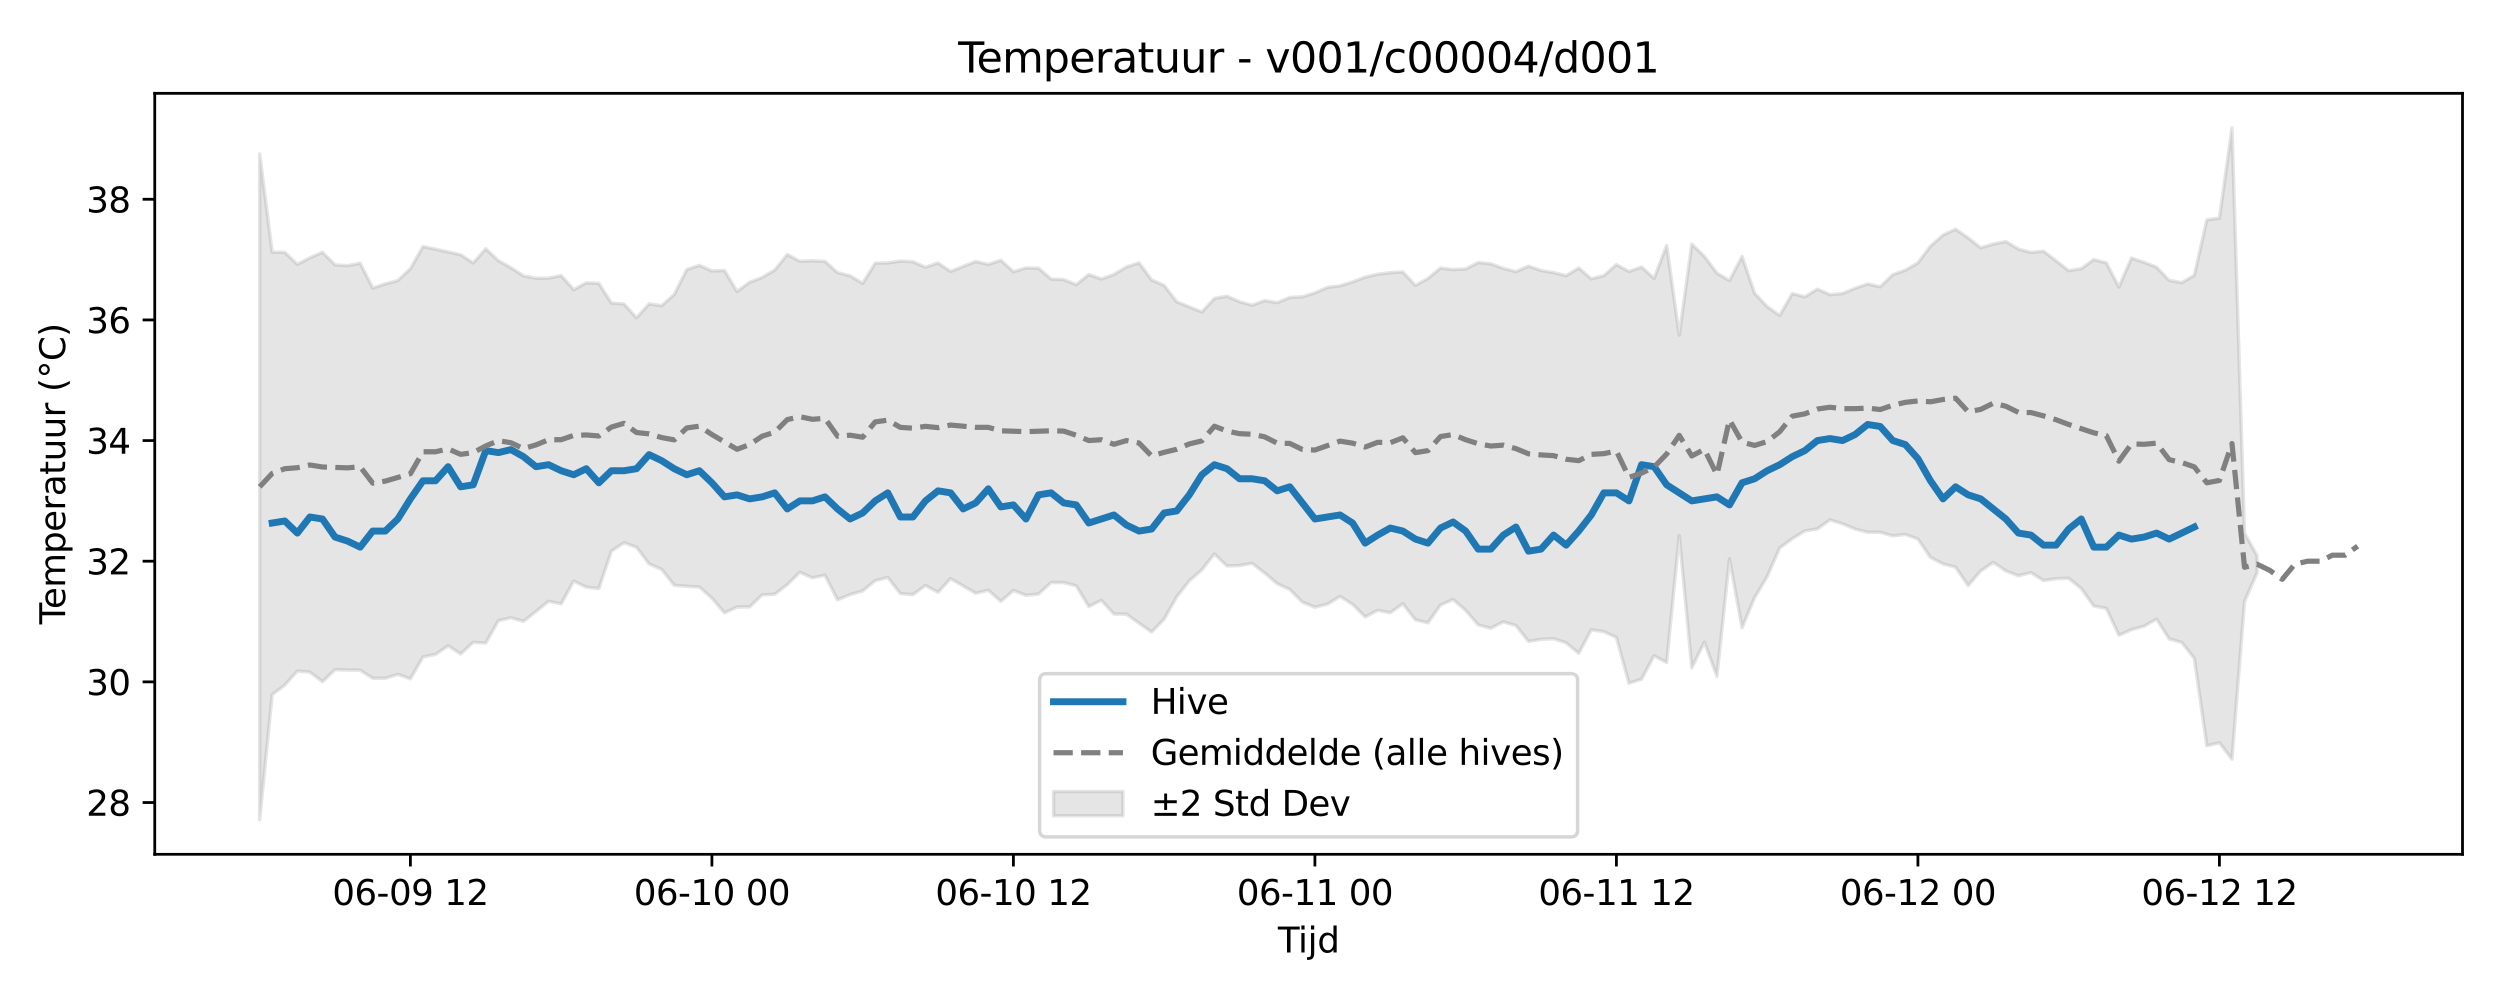 <?xml version="1.0" encoding="utf-8" standalone="no"?>
<!DOCTYPE svg PUBLIC "-//W3C//DTD SVG 1.1//EN"
  "http://www.w3.org/Graphics/SVG/1.1/DTD/svg11.dtd">
<svg xmlns:xlink="http://www.w3.org/1999/xlink" width="720pt" height="288pt" viewBox="0 0 720 288" xmlns="http://www.w3.org/2000/svg" version="1.1">
 <defs>
  <style type="text/css">*{stroke-linejoin: round; stroke-linecap: butt}</style>
 </defs>
 <g id="figure_1">
  <g id="patch_1">
   <path d="M 0 288 
L 720 288 
L 720 0 
L 0 0 
z
" style="fill: #ffffff"/>
  </g>
  <g id="axes_1">
   <g id="patch_2">
    <path d="M 44.57 246.04 
L 709.2 246.04 
L 709.2 26.88 
L 44.57 26.88 
z
" style="fill: #ffffff"/>
   </g>
   <g id="FillBetweenPolyCollection_1">
    <defs>
     <path id="m865e651f48" d="M 74.78 -243.674 
L 74.78 -51.922 
L 78.398 -87.95 
L 82.016 -90.69 
L 85.635 -94.726 
L 89.253 -94.433 
L 92.871 -91.664 
L 96.489 -95.131 
L 100.107 -95.015 
L 103.725 -94.982 
L 107.343 -92.662 
L 110.961 -92.647 
L 114.579 -93.793 
L 118.197 -92.495 
L 121.815 -98.787 
L 125.433 -99.541 
L 129.051 -102.002 
L 132.669 -99.655 
L 136.287 -103.013 
L 139.905 -102.785 
L 143.523 -109.23 
L 147.141 -110.096 
L 150.759 -109.046 
L 154.377 -111.881 
L 157.995 -114.825 
L 161.613 -114.081 
L 165.231 -120.659 
L 168.849 -118.901 
L 172.467 -118.49 
L 176.085 -129.283 
L 179.703 -131.691 
L 183.321 -130.388 
L 186.939 -125.605 
L 190.557 -124.002 
L 194.175 -119.43 
L 197.793 -119.149 
L 201.411 -118.932 
L 205.029 -115.726 
L 208.647 -111.488 
L 212.265 -113.151 
L 215.883 -113.214 
L 219.501 -116.658 
L 223.119 -116.841 
L 226.737 -119.627 
L 230.355 -123.193 
L 233.973 -121.586 
L 237.591 -122.335 
L 241.209 -115.253 
L 244.827 -116.759 
L 248.445 -117.786 
L 252.063 -120.779 
L 255.681 -121.694 
L 259.299 -117.033 
L 262.917 -116.73 
L 266.535 -119.377 
L 270.153 -117.414 
L 273.771 -121.35 
L 277.389 -119.232 
L 281.008 -117.145 
L 284.626 -118.009 
L 288.244 -114.806 
L 291.862 -117.951 
L 295.48 -116.535 
L 299.098 -116.915 
L 302.716 -120.226 
L 306.334 -120.208 
L 309.952 -119.281 
L 313.57 -113.3 
L 317.188 -115.099 
L 320.806 -111.142 
L 324.424 -111.111 
L 328.042 -108.515 
L 331.66 -105.97 
L 335.278 -109.684 
L 338.896 -116.123 
L 342.514 -120.706 
L 346.132 -123.889 
L 349.75 -128.454 
L 353.368 -124.995 
L 356.986 -125.111 
L 360.604 -125.769 
L 364.222 -122.958 
L 367.84 -119.908 
L 371.458 -118.247 
L 375.076 -114.576 
L 378.694 -113.128 
L 382.312 -114.019 
L 385.93 -116.22 
L 389.548 -113.943 
L 393.166 -110.337 
L 396.784 -112.212 
L 400.402 -111.53 
L 404.02 -114.112 
L 407.638 -109.484 
L 411.256 -108.631 
L 414.874 -113.753 
L 418.492 -115.337 
L 422.11 -112.194 
L 425.728 -108.027 
L 429.346 -107.062 
L 432.964 -108.907 
L 436.582 -107.838 
L 440.2 -103.271 
L 443.818 -103.867 
L 447.436 -104.057 
L 451.054 -102.879 
L 454.672 -99.822 
L 458.29 -106.609 
L 461.908 -106.09 
L 465.526 -104.378 
L 469.144 -91.24 
L 472.762 -92.374 
L 476.381 -99.144 
L 479.999 -97.199 
L 483.617 -133.73 
L 487.235 -95.649 
L 490.853 -103.038 
L 494.471 -93.204 
L 498.089 -127.021 
L 501.707 -107.197 
L 505.325 -115.89 
L 508.943 -121.938 
L 512.561 -130.213 
L 516.179 -132.843 
L 519.797 -135.11 
L 523.415 -135.665 
L 527.033 -138.285 
L 530.651 -137.137 
L 534.269 -135.628 
L 537.887 -134.714 
L 541.505 -134.7 
L 545.123 -133.68 
L 548.741 -134.069 
L 552.359 -132.766 
L 555.977 -127.469 
L 559.595 -125.588 
L 563.213 -124.646 
L 566.831 -119.35 
L 570.449 -123.562 
L 574.067 -126.038 
L 577.685 -123.565 
L 581.303 -122.176 
L 584.921 -123.074 
L 588.539 -120.802 
L 592.157 -121.336 
L 595.775 -121.449 
L 599.393 -118.496 
L 603.011 -113.46 
L 606.629 -112.769 
L 610.247 -105.044 
L 613.865 -106.648 
L 617.483 -107.645 
L 621.101 -109.689 
L 624.719 -103.99 
L 628.337 -102.997 
L 631.955 -98.38 
L 635.573 -73.226 
L 639.191 -74.065 
L 642.809 -69.339 
L 646.427 -114.805 
L 650.045 -123.044 
L 650.045 -127.958 
L 650.045 -127.958 
L 646.427 -134.461 
L 642.809 -251.158 
L 639.191 -225.198 
L 635.573 -224.686 
L 631.955 -208.701 
L 628.337 -206.594 
L 624.719 -207.242 
L 621.101 -211.057 
L 617.483 -212.439 
L 613.865 -213.684 
L 610.247 -205.319 
L 606.629 -212.278 
L 603.011 -213.243 
L 599.393 -210.605 
L 595.775 -210.052 
L 592.157 -212.895 
L 588.539 -215.663 
L 584.921 -215.294 
L 581.303 -216.275 
L 577.685 -218.443 
L 574.067 -217.707 
L 570.449 -216.626 
L 566.831 -219.487 
L 563.213 -221.995 
L 559.595 -220.308 
L 555.977 -217.104 
L 552.359 -212.303 
L 548.741 -210.173 
L 545.123 -208.907 
L 541.505 -205.405 
L 537.887 -206.218 
L 534.269 -204.974 
L 530.651 -203.464 
L 527.033 -203.144 
L 523.415 -204.73 
L 519.797 -202.513 
L 516.179 -203.457 
L 512.561 -197.137 
L 508.943 -199.718 
L 505.325 -203.546 
L 501.707 -214.128 
L 498.089 -207.182 
L 494.471 -209.341 
L 490.853 -214.178 
L 487.235 -217.706 
L 483.617 -191.517 
L 479.999 -217.314 
L 476.381 -207.841 
L 472.762 -211.097 
L 469.144 -209.799 
L 465.526 -211.818 
L 461.908 -208.617 
L 458.29 -207.684 
L 454.672 -210.83 
L 451.054 -208.601 
L 447.436 -209.491 
L 443.818 -210.095 
L 440.2 -211.353 
L 436.582 -209.764 
L 432.964 -210.681 
L 429.346 -212.029 
L 425.728 -212.388 
L 422.11 -210.537 
L 418.492 -210.372 
L 414.874 -210.799 
L 411.256 -207.813 
L 407.638 -205.801 
L 404.02 -209.695 
L 400.402 -209.464 
L 396.784 -209.03 
L 393.166 -208.175 
L 389.548 -206.803 
L 385.93 -205.684 
L 382.312 -205.238 
L 378.694 -203.647 
L 375.076 -202.53 
L 371.458 -202.333 
L 367.84 -200.838 
L 364.222 -201.428 
L 360.604 -200.106 
L 356.986 -201.096 
L 353.368 -202.701 
L 349.75 -202.054 
L 346.132 -198.153 
L 342.514 -199.598 
L 338.896 -201.093 
L 335.278 -205.794 
L 331.66 -207.385 
L 328.042 -212.314 
L 324.424 -211.124 
L 320.806 -208.942 
L 317.188 -207.632 
L 313.57 -208.935 
L 309.952 -206.015 
L 306.334 -207.487 
L 302.716 -207.635 
L 299.098 -210.78 
L 295.48 -210.829 
L 291.862 -209.745 
L 288.244 -213.054 
L 284.626 -211.837 
L 281.008 -212.702 
L 277.389 -211.276 
L 273.771 -209.82 
L 270.153 -212.267 
L 266.535 -211.048 
L 262.917 -212.62 
L 259.299 -212.814 
L 255.681 -212.289 
L 252.063 -212.211 
L 248.445 -206.38 
L 244.827 -208.565 
L 241.209 -209.491 
L 237.591 -212.724 
L 233.973 -212.893 
L 230.355 -212.775 
L 226.737 -214.687 
L 223.119 -210.22 
L 219.501 -208.087 
L 215.883 -206.704 
L 212.265 -204.065 
L 208.647 -210.085 
L 205.029 -209.984 
L 201.411 -211.576 
L 197.793 -210.366 
L 194.175 -203.191 
L 190.557 -199.971 
L 186.939 -200.491 
L 183.321 -196.48 
L 179.703 -200.472 
L 176.085 -200.729 
L 172.467 -206.392 
L 168.849 -206.561 
L 165.231 -204.554 
L 161.613 -208.65 
L 157.995 -207.907 
L 154.377 -207.872 
L 150.759 -208.556 
L 147.141 -210.898 
L 143.523 -212.922 
L 139.905 -216.361 
L 136.287 -212.273 
L 132.669 -214.638 
L 129.051 -215.435 
L 125.433 -216.241 
L 121.815 -216.995 
L 118.197 -210.629 
L 114.579 -207.208 
L 110.961 -206.23 
L 107.343 -205.057 
L 103.725 -212.196 
L 100.107 -211.501 
L 96.489 -211.716 
L 92.871 -215.348 
L 89.253 -213.737 
L 85.635 -211.873 
L 82.016 -215.329 
L 78.398 -215.367 
L 74.78 -243.674 
z
" style="stroke: #808080; stroke-opacity: 0.2"/>
    </defs>
    <g clip-path="url(#pd6164a0532)">
     <use xlink:href="#m865e651f48" x="0" y="288" style="fill: #808080; fill-opacity: 0.2; stroke: #808080; stroke-opacity: 0.2"/>
    </g>
   </g>
   <g id="matplotlib.axis_1">
    <g id="xtick_1">
     <g id="line2d_1">
      <defs>
       <path id="m26f6562e1b" d="M 0 0 
L 0 3.5 
" style="stroke: #000000; stroke-width: 0.8"/>
      </defs>
      <g>
       <use xlink:href="#m26f6562e1b" x="118.197" y="246.04" style="stroke: #000000; stroke-width: 0.8"/>
      </g>
     </g>
     <g id="text_1">
      <!-- 06-09 12 -->
      <g transform="translate(95.716 260.638) scale(0.1 -0.1)">
       <defs>
        <path id="DejaVuSans-30" d="M 2034 4250 
Q 1547 4250 1301 3770 
Q 1056 3291 1056 2328 
Q 1056 1369 1301 889 
Q 1547 409 2034 409 
Q 2525 409 2770 889 
Q 3016 1369 3016 2328 
Q 3016 3291 2770 3770 
Q 2525 4250 2034 4250 
z
M 2034 4750 
Q 2819 4750 3233 4129 
Q 3647 3509 3647 2328 
Q 3647 1150 3233 529 
Q 2819 -91 2034 -91 
Q 1250 -91 836 529 
Q 422 1150 422 2328 
Q 422 3509 836 4129 
Q 1250 4750 2034 4750 
z
" transform="scale(0.016)"/>
        <path id="DejaVuSans-36" d="M 2113 2584 
Q 1688 2584 1439 2293 
Q 1191 2003 1191 1497 
Q 1191 994 1439 701 
Q 1688 409 2113 409 
Q 2538 409 2786 701 
Q 3034 994 3034 1497 
Q 3034 2003 2786 2293 
Q 2538 2584 2113 2584 
z
M 3366 4563 
L 3366 3988 
Q 3128 4100 2886 4159 
Q 2644 4219 2406 4219 
Q 1781 4219 1451 3797 
Q 1122 3375 1075 2522 
Q 1259 2794 1537 2939 
Q 1816 3084 2150 3084 
Q 2853 3084 3261 2657 
Q 3669 2231 3669 1497 
Q 3669 778 3244 343 
Q 2819 -91 2113 -91 
Q 1303 -91 875 529 
Q 447 1150 447 2328 
Q 447 3434 972 4092 
Q 1497 4750 2381 4750 
Q 2619 4750 2861 4703 
Q 3103 4656 3366 4563 
z
" transform="scale(0.016)"/>
        <path id="DejaVuSans-2d" d="M 313 2009 
L 1997 2009 
L 1997 1497 
L 313 1497 
L 313 2009 
z
" transform="scale(0.016)"/>
        <path id="DejaVuSans-39" d="M 703 97 
L 703 672 
Q 941 559 1184 500 
Q 1428 441 1663 441 
Q 2288 441 2617 861 
Q 2947 1281 2994 2138 
Q 2813 1869 2534 1725 
Q 2256 1581 1919 1581 
Q 1219 1581 811 2004 
Q 403 2428 403 3163 
Q 403 3881 828 4315 
Q 1253 4750 1959 4750 
Q 2769 4750 3195 4129 
Q 3622 3509 3622 2328 
Q 3622 1225 3098 567 
Q 2575 -91 1691 -91 
Q 1453 -91 1209 -44 
Q 966 3 703 97 
z
M 1959 2075 
Q 2384 2075 2632 2365 
Q 2881 2656 2881 3163 
Q 2881 3666 2632 3958 
Q 2384 4250 1959 4250 
Q 1534 4250 1286 3958 
Q 1038 3666 1038 3163 
Q 1038 2656 1286 2365 
Q 1534 2075 1959 2075 
z
" transform="scale(0.016)"/>
        <path id="DejaVuSans-20" transform="scale(0.016)"/>
        <path id="DejaVuSans-31" d="M 794 531 
L 1825 531 
L 1825 4091 
L 703 3866 
L 703 4441 
L 1819 4666 
L 2450 4666 
L 2450 531 
L 3481 531 
L 3481 0 
L 794 0 
L 794 531 
z
" transform="scale(0.016)"/>
        <path id="DejaVuSans-32" d="M 1228 531 
L 3431 531 
L 3431 0 
L 469 0 
L 469 531 
Q 828 903 1448 1529 
Q 2069 2156 2228 2338 
Q 2531 2678 2651 2914 
Q 2772 3150 2772 3378 
Q 2772 3750 2511 3984 
Q 2250 4219 1831 4219 
Q 1534 4219 1204 4116 
Q 875 4013 500 3803 
L 500 4441 
Q 881 4594 1212 4672 
Q 1544 4750 1819 4750 
Q 2544 4750 2975 4387 
Q 3406 4025 3406 3419 
Q 3406 3131 3298 2873 
Q 3191 2616 2906 2266 
Q 2828 2175 2409 1742 
Q 1991 1309 1228 531 
z
" transform="scale(0.016)"/>
       </defs>
       <use xlink:href="#DejaVuSans-30"/>
       <use xlink:href="#DejaVuSans-36" transform="translate(63.623 0)"/>
       <use xlink:href="#DejaVuSans-2d" transform="translate(127.246 0)"/>
       <use xlink:href="#DejaVuSans-30" transform="translate(163.33 0)"/>
       <use xlink:href="#DejaVuSans-39" transform="translate(226.953 0)"/>
       <use xlink:href="#DejaVuSans-20" transform="translate(290.576 0)"/>
       <use xlink:href="#DejaVuSans-31" transform="translate(322.363 0)"/>
       <use xlink:href="#DejaVuSans-32" transform="translate(385.986 0)"/>
      </g>
     </g>
    </g>
    <g id="xtick_2">
     <g id="line2d_2">
      <g>
       <use xlink:href="#m26f6562e1b" x="205.029" y="246.04" style="stroke: #000000; stroke-width: 0.8"/>
      </g>
     </g>
     <g id="text_2">
      <!-- 06-10 00 -->
      <g transform="translate(182.549 260.638) scale(0.1 -0.1)">
       <use xlink:href="#DejaVuSans-30"/>
       <use xlink:href="#DejaVuSans-36" transform="translate(63.623 0)"/>
       <use xlink:href="#DejaVuSans-2d" transform="translate(127.246 0)"/>
       <use xlink:href="#DejaVuSans-31" transform="translate(163.33 0)"/>
       <use xlink:href="#DejaVuSans-30" transform="translate(226.953 0)"/>
       <use xlink:href="#DejaVuSans-20" transform="translate(290.576 0)"/>
       <use xlink:href="#DejaVuSans-30" transform="translate(322.363 0)"/>
       <use xlink:href="#DejaVuSans-30" transform="translate(385.986 0)"/>
      </g>
     </g>
    </g>
    <g id="xtick_3">
     <g id="line2d_3">
      <g>
       <use xlink:href="#m26f6562e1b" x="291.862" y="246.04" style="stroke: #000000; stroke-width: 0.8"/>
      </g>
     </g>
     <g id="text_3">
      <!-- 06-10 12 -->
      <g transform="translate(269.381 260.638) scale(0.1 -0.1)">
       <use xlink:href="#DejaVuSans-30"/>
       <use xlink:href="#DejaVuSans-36" transform="translate(63.623 0)"/>
       <use xlink:href="#DejaVuSans-2d" transform="translate(127.246 0)"/>
       <use xlink:href="#DejaVuSans-31" transform="translate(163.33 0)"/>
       <use xlink:href="#DejaVuSans-30" transform="translate(226.953 0)"/>
       <use xlink:href="#DejaVuSans-20" transform="translate(290.576 0)"/>
       <use xlink:href="#DejaVuSans-31" transform="translate(322.363 0)"/>
       <use xlink:href="#DejaVuSans-32" transform="translate(385.986 0)"/>
      </g>
     </g>
    </g>
    <g id="xtick_4">
     <g id="line2d_4">
      <g>
       <use xlink:href="#m26f6562e1b" x="378.694" y="246.04" style="stroke: #000000; stroke-width: 0.8"/>
      </g>
     </g>
     <g id="text_4">
      <!-- 06-11 00 -->
      <g transform="translate(356.214 260.638) scale(0.1 -0.1)">
       <use xlink:href="#DejaVuSans-30"/>
       <use xlink:href="#DejaVuSans-36" transform="translate(63.623 0)"/>
       <use xlink:href="#DejaVuSans-2d" transform="translate(127.246 0)"/>
       <use xlink:href="#DejaVuSans-31" transform="translate(163.33 0)"/>
       <use xlink:href="#DejaVuSans-31" transform="translate(226.953 0)"/>
       <use xlink:href="#DejaVuSans-20" transform="translate(290.576 0)"/>
       <use xlink:href="#DejaVuSans-30" transform="translate(322.363 0)"/>
       <use xlink:href="#DejaVuSans-30" transform="translate(385.986 0)"/>
      </g>
     </g>
    </g>
    <g id="xtick_5">
     <g id="line2d_5">
      <g>
       <use xlink:href="#m26f6562e1b" x="465.526" y="246.04" style="stroke: #000000; stroke-width: 0.8"/>
      </g>
     </g>
     <g id="text_5">
      <!-- 06-11 12 -->
      <g transform="translate(443.046 260.638) scale(0.1 -0.1)">
       <use xlink:href="#DejaVuSans-30"/>
       <use xlink:href="#DejaVuSans-36" transform="translate(63.623 0)"/>
       <use xlink:href="#DejaVuSans-2d" transform="translate(127.246 0)"/>
       <use xlink:href="#DejaVuSans-31" transform="translate(163.33 0)"/>
       <use xlink:href="#DejaVuSans-31" transform="translate(226.953 0)"/>
       <use xlink:href="#DejaVuSans-20" transform="translate(290.576 0)"/>
       <use xlink:href="#DejaVuSans-31" transform="translate(322.363 0)"/>
       <use xlink:href="#DejaVuSans-32" transform="translate(385.986 0)"/>
      </g>
     </g>
    </g>
    <g id="xtick_6">
     <g id="line2d_6">
      <g>
       <use xlink:href="#m26f6562e1b" x="552.359" y="246.04" style="stroke: #000000; stroke-width: 0.8"/>
      </g>
     </g>
     <g id="text_6">
      <!-- 06-12 00 -->
      <g transform="translate(529.878 260.638) scale(0.1 -0.1)">
       <use xlink:href="#DejaVuSans-30"/>
       <use xlink:href="#DejaVuSans-36" transform="translate(63.623 0)"/>
       <use xlink:href="#DejaVuSans-2d" transform="translate(127.246 0)"/>
       <use xlink:href="#DejaVuSans-31" transform="translate(163.33 0)"/>
       <use xlink:href="#DejaVuSans-32" transform="translate(226.953 0)"/>
       <use xlink:href="#DejaVuSans-20" transform="translate(290.576 0)"/>
       <use xlink:href="#DejaVuSans-30" transform="translate(322.363 0)"/>
       <use xlink:href="#DejaVuSans-30" transform="translate(385.986 0)"/>
      </g>
     </g>
    </g>
    <g id="xtick_7">
     <g id="line2d_7">
      <g>
       <use xlink:href="#m26f6562e1b" x="639.191" y="246.04" style="stroke: #000000; stroke-width: 0.8"/>
      </g>
     </g>
     <g id="text_7">
      <!-- 06-12 12 -->
      <g transform="translate(616.711 260.638) scale(0.1 -0.1)">
       <use xlink:href="#DejaVuSans-30"/>
       <use xlink:href="#DejaVuSans-36" transform="translate(63.623 0)"/>
       <use xlink:href="#DejaVuSans-2d" transform="translate(127.246 0)"/>
       <use xlink:href="#DejaVuSans-31" transform="translate(163.33 0)"/>
       <use xlink:href="#DejaVuSans-32" transform="translate(226.953 0)"/>
       <use xlink:href="#DejaVuSans-20" transform="translate(290.576 0)"/>
       <use xlink:href="#DejaVuSans-31" transform="translate(322.363 0)"/>
       <use xlink:href="#DejaVuSans-32" transform="translate(385.986 0)"/>
      </g>
     </g>
    </g>
    <g id="text_8">
     <!-- Tijd -->
     <g transform="translate(368.035 274.317) scale(0.1 -0.1)">
      <defs>
       <path id="DejaVuSans-54" d="M -19 4666 
L 3928 4666 
L 3928 4134 
L 2272 4134 
L 2272 0 
L 1638 0 
L 1638 4134 
L -19 4134 
L -19 4666 
z
" transform="scale(0.016)"/>
       <path id="DejaVuSans-69" d="M 603 3500 
L 1178 3500 
L 1178 0 
L 603 0 
L 603 3500 
z
M 603 4863 
L 1178 4863 
L 1178 4134 
L 603 4134 
L 603 4863 
z
" transform="scale(0.016)"/>
       <path id="DejaVuSans-6a" d="M 603 3500 
L 1178 3500 
L 1178 -63 
Q 1178 -731 923 -1031 
Q 669 -1331 103 -1331 
L -116 -1331 
L -116 -844 
L 38 -844 
Q 366 -844 484 -692 
Q 603 -541 603 -63 
L 603 3500 
z
M 603 4863 
L 1178 4863 
L 1178 4134 
L 603 4134 
L 603 4863 
z
" transform="scale(0.016)"/>
       <path id="DejaVuSans-64" d="M 2906 2969 
L 2906 4863 
L 3481 4863 
L 3481 0 
L 2906 0 
L 2906 525 
Q 2725 213 2448 61 
Q 2172 -91 1784 -91 
Q 1150 -91 751 415 
Q 353 922 353 1747 
Q 353 2572 751 3078 
Q 1150 3584 1784 3584 
Q 2172 3584 2448 3432 
Q 2725 3281 2906 2969 
z
M 947 1747 
Q 947 1113 1208 752 
Q 1469 391 1925 391 
Q 2381 391 2643 752 
Q 2906 1113 2906 1747 
Q 2906 2381 2643 2742 
Q 2381 3103 1925 3103 
Q 1469 3103 1208 2742 
Q 947 2381 947 1747 
z
" transform="scale(0.016)"/>
      </defs>
      <use xlink:href="#DejaVuSans-54"/>
      <use xlink:href="#DejaVuSans-69" transform="translate(57.959 0)"/>
      <use xlink:href="#DejaVuSans-6a" transform="translate(85.742 0)"/>
      <use xlink:href="#DejaVuSans-64" transform="translate(113.525 0)"/>
     </g>
    </g>
   </g>
   <g id="matplotlib.axis_2">
    <g id="ytick_1">
     <g id="line2d_8">
      <defs>
       <path id="me6bdcf1051" d="M 0 0 
L -3.5 0 
" style="stroke: #000000; stroke-width: 0.8"/>
      </defs>
      <g>
       <use xlink:href="#me6bdcf1051" x="44.57" y="231.125" style="stroke: #000000; stroke-width: 0.8"/>
      </g>
     </g>
     <g id="text_9">
      <!-- 28 -->
      <g transform="translate(24.845 234.924) scale(0.1 -0.1)">
       <defs>
        <path id="DejaVuSans-38" d="M 2034 2216 
Q 1584 2216 1326 1975 
Q 1069 1734 1069 1313 
Q 1069 891 1326 650 
Q 1584 409 2034 409 
Q 2484 409 2743 651 
Q 3003 894 3003 1313 
Q 3003 1734 2745 1975 
Q 2488 2216 2034 2216 
z
M 1403 2484 
Q 997 2584 770 2862 
Q 544 3141 544 3541 
Q 544 4100 942 4425 
Q 1341 4750 2034 4750 
Q 2731 4750 3128 4425 
Q 3525 4100 3525 3541 
Q 3525 3141 3298 2862 
Q 3072 2584 2669 2484 
Q 3125 2378 3379 2068 
Q 3634 1759 3634 1313 
Q 3634 634 3220 271 
Q 2806 -91 2034 -91 
Q 1263 -91 848 271 
Q 434 634 434 1313 
Q 434 1759 690 2068 
Q 947 2378 1403 2484 
z
M 1172 3481 
Q 1172 3119 1398 2916 
Q 1625 2713 2034 2713 
Q 2441 2713 2670 2916 
Q 2900 3119 2900 3481 
Q 2900 3844 2670 4047 
Q 2441 4250 2034 4250 
Q 1625 4250 1398 4047 
Q 1172 3844 1172 3481 
z
" transform="scale(0.016)"/>
       </defs>
       <use xlink:href="#DejaVuSans-32"/>
       <use xlink:href="#DejaVuSans-38" transform="translate(63.623 0)"/>
      </g>
     </g>
    </g>
    <g id="ytick_2">
     <g id="line2d_9">
      <g>
       <use xlink:href="#me6bdcf1051" x="44.57" y="196.377" style="stroke: #000000; stroke-width: 0.8"/>
      </g>
     </g>
     <g id="text_10">
      <!-- 30 -->
      <g transform="translate(24.845 200.176) scale(0.1 -0.1)">
       <defs>
        <path id="DejaVuSans-33" d="M 2597 2516 
Q 3050 2419 3304 2112 
Q 3559 1806 3559 1356 
Q 3559 666 3084 287 
Q 2609 -91 1734 -91 
Q 1441 -91 1130 -33 
Q 819 25 488 141 
L 488 750 
Q 750 597 1062 519 
Q 1375 441 1716 441 
Q 2309 441 2620 675 
Q 2931 909 2931 1356 
Q 2931 1769 2642 2001 
Q 2353 2234 1838 2234 
L 1294 2234 
L 1294 2753 
L 1863 2753 
Q 2328 2753 2575 2939 
Q 2822 3125 2822 3475 
Q 2822 3834 2567 4026 
Q 2313 4219 1838 4219 
Q 1578 4219 1281 4162 
Q 984 4106 628 3988 
L 628 4550 
Q 988 4650 1302 4700 
Q 1616 4750 1894 4750 
Q 2613 4750 3031 4423 
Q 3450 4097 3450 3541 
Q 3450 3153 3228 2886 
Q 3006 2619 2597 2516 
z
" transform="scale(0.016)"/>
       </defs>
       <use xlink:href="#DejaVuSans-33"/>
       <use xlink:href="#DejaVuSans-30" transform="translate(63.623 0)"/>
      </g>
     </g>
    </g>
    <g id="ytick_3">
     <g id="line2d_10">
      <g>
       <use xlink:href="#me6bdcf1051" x="44.57" y="161.63" style="stroke: #000000; stroke-width: 0.8"/>
      </g>
     </g>
     <g id="text_11">
      <!-- 32 -->
      <g transform="translate(24.845 165.429) scale(0.1 -0.1)">
       <use xlink:href="#DejaVuSans-33"/>
       <use xlink:href="#DejaVuSans-32" transform="translate(63.623 0)"/>
      </g>
     </g>
    </g>
    <g id="ytick_4">
     <g id="line2d_11">
      <g>
       <use xlink:href="#me6bdcf1051" x="44.57" y="126.882" style="stroke: #000000; stroke-width: 0.8"/>
      </g>
     </g>
     <g id="text_12">
      <!-- 34 -->
      <g transform="translate(24.845 130.682) scale(0.1 -0.1)">
       <defs>
        <path id="DejaVuSans-34" d="M 2419 4116 
L 825 1625 
L 2419 1625 
L 2419 4116 
z
M 2253 4666 
L 3047 4666 
L 3047 1625 
L 3713 1625 
L 3713 1100 
L 3047 1100 
L 3047 0 
L 2419 0 
L 2419 1100 
L 313 1100 
L 313 1709 
L 2253 4666 
z
" transform="scale(0.016)"/>
       </defs>
       <use xlink:href="#DejaVuSans-33"/>
       <use xlink:href="#DejaVuSans-34" transform="translate(63.623 0)"/>
      </g>
     </g>
    </g>
    <g id="ytick_5">
     <g id="line2d_12">
      <g>
       <use xlink:href="#me6bdcf1051" x="44.57" y="92.135" style="stroke: #000000; stroke-width: 0.8"/>
      </g>
     </g>
     <g id="text_13">
      <!-- 36 -->
      <g transform="translate(24.845 95.934) scale(0.1 -0.1)">
       <use xlink:href="#DejaVuSans-33"/>
       <use xlink:href="#DejaVuSans-36" transform="translate(63.623 0)"/>
      </g>
     </g>
    </g>
    <g id="ytick_6">
     <g id="line2d_13">
      <g>
       <use xlink:href="#me6bdcf1051" x="44.57" y="57.388" style="stroke: #000000; stroke-width: 0.8"/>
      </g>
     </g>
     <g id="text_14">
      <!-- 38 -->
      <g transform="translate(24.845 61.187) scale(0.1 -0.1)">
       <use xlink:href="#DejaVuSans-33"/>
       <use xlink:href="#DejaVuSans-38" transform="translate(63.623 0)"/>
      </g>
     </g>
    </g>
    <g id="text_15">
     <!-- Temperatuur (°C) -->
     <g transform="translate(18.765 179.816) rotate(-90) scale(0.1 -0.1)">
      <defs>
       <path id="DejaVuSans-65" d="M 3597 1894 
L 3597 1613 
L 953 1613 
Q 991 1019 1311 708 
Q 1631 397 2203 397 
Q 2534 397 2845 478 
Q 3156 559 3463 722 
L 3463 178 
Q 3153 47 2828 -22 
Q 2503 -91 2169 -91 
Q 1331 -91 842 396 
Q 353 884 353 1716 
Q 353 2575 817 3079 
Q 1281 3584 2069 3584 
Q 2775 3584 3186 3129 
Q 3597 2675 3597 1894 
z
M 3022 2063 
Q 3016 2534 2758 2815 
Q 2500 3097 2075 3097 
Q 1594 3097 1305 2825 
Q 1016 2553 972 2059 
L 3022 2063 
z
" transform="scale(0.016)"/>
       <path id="DejaVuSans-6d" d="M 3328 2828 
Q 3544 3216 3844 3400 
Q 4144 3584 4550 3584 
Q 5097 3584 5394 3201 
Q 5691 2819 5691 2113 
L 5691 0 
L 5113 0 
L 5113 2094 
Q 5113 2597 4934 2840 
Q 4756 3084 4391 3084 
Q 3944 3084 3684 2787 
Q 3425 2491 3425 1978 
L 3425 0 
L 2847 0 
L 2847 2094 
Q 2847 2600 2669 2842 
Q 2491 3084 2119 3084 
Q 1678 3084 1418 2786 
Q 1159 2488 1159 1978 
L 1159 0 
L 581 0 
L 581 3500 
L 1159 3500 
L 1159 2956 
Q 1356 3278 1631 3431 
Q 1906 3584 2284 3584 
Q 2666 3584 2933 3390 
Q 3200 3197 3328 2828 
z
" transform="scale(0.016)"/>
       <path id="DejaVuSans-70" d="M 1159 525 
L 1159 -1331 
L 581 -1331 
L 581 3500 
L 1159 3500 
L 1159 2969 
Q 1341 3281 1617 3432 
Q 1894 3584 2278 3584 
Q 2916 3584 3314 3078 
Q 3713 2572 3713 1747 
Q 3713 922 3314 415 
Q 2916 -91 2278 -91 
Q 1894 -91 1617 61 
Q 1341 213 1159 525 
z
M 3116 1747 
Q 3116 2381 2855 2742 
Q 2594 3103 2138 3103 
Q 1681 3103 1420 2742 
Q 1159 2381 1159 1747 
Q 1159 1113 1420 752 
Q 1681 391 2138 391 
Q 2594 391 2855 752 
Q 3116 1113 3116 1747 
z
" transform="scale(0.016)"/>
       <path id="DejaVuSans-72" d="M 2631 2963 
Q 2534 3019 2420 3045 
Q 2306 3072 2169 3072 
Q 1681 3072 1420 2755 
Q 1159 2438 1159 1844 
L 1159 0 
L 581 0 
L 581 3500 
L 1159 3500 
L 1159 2956 
Q 1341 3275 1631 3429 
Q 1922 3584 2338 3584 
Q 2397 3584 2469 3576 
Q 2541 3569 2628 3553 
L 2631 2963 
z
" transform="scale(0.016)"/>
       <path id="DejaVuSans-61" d="M 2194 1759 
Q 1497 1759 1228 1600 
Q 959 1441 959 1056 
Q 959 750 1161 570 
Q 1363 391 1709 391 
Q 2188 391 2477 730 
Q 2766 1069 2766 1631 
L 2766 1759 
L 2194 1759 
z
M 3341 1997 
L 3341 0 
L 2766 0 
L 2766 531 
Q 2569 213 2275 61 
Q 1981 -91 1556 -91 
Q 1019 -91 701 211 
Q 384 513 384 1019 
Q 384 1609 779 1909 
Q 1175 2209 1959 2209 
L 2766 2209 
L 2766 2266 
Q 2766 2663 2505 2880 
Q 2244 3097 1772 3097 
Q 1472 3097 1187 3025 
Q 903 2953 641 2809 
L 641 3341 
Q 956 3463 1253 3523 
Q 1550 3584 1831 3584 
Q 2591 3584 2966 3190 
Q 3341 2797 3341 1997 
z
" transform="scale(0.016)"/>
       <path id="DejaVuSans-74" d="M 1172 4494 
L 1172 3500 
L 2356 3500 
L 2356 3053 
L 1172 3053 
L 1172 1153 
Q 1172 725 1289 603 
Q 1406 481 1766 481 
L 2356 481 
L 2356 0 
L 1766 0 
Q 1100 0 847 248 
Q 594 497 594 1153 
L 594 3053 
L 172 3053 
L 172 3500 
L 594 3500 
L 594 4494 
L 1172 4494 
z
" transform="scale(0.016)"/>
       <path id="DejaVuSans-75" d="M 544 1381 
L 544 3500 
L 1119 3500 
L 1119 1403 
Q 1119 906 1312 657 
Q 1506 409 1894 409 
Q 2359 409 2629 706 
Q 2900 1003 2900 1516 
L 2900 3500 
L 3475 3500 
L 3475 0 
L 2900 0 
L 2900 538 
Q 2691 219 2414 64 
Q 2138 -91 1772 -91 
Q 1169 -91 856 284 
Q 544 659 544 1381 
z
M 1991 3584 
L 1991 3584 
z
" transform="scale(0.016)"/>
       <path id="DejaVuSans-28" d="M 1984 4856 
Q 1566 4138 1362 3434 
Q 1159 2731 1159 2009 
Q 1159 1288 1364 580 
Q 1569 -128 1984 -844 
L 1484 -844 
Q 1016 -109 783 600 
Q 550 1309 550 2009 
Q 550 2706 781 3412 
Q 1013 4119 1484 4856 
L 1984 4856 
z
" transform="scale(0.016)"/>
       <path id="DejaVuSans-b0" d="M 1600 4347 
Q 1350 4347 1178 4173 
Q 1006 4000 1006 3750 
Q 1006 3503 1178 3333 
Q 1350 3163 1600 3163 
Q 1850 3163 2022 3333 
Q 2194 3503 2194 3750 
Q 2194 3997 2020 4172 
Q 1847 4347 1600 4347 
z
M 1600 4750 
Q 1800 4750 1984 4673 
Q 2169 4597 2303 4453 
Q 2447 4313 2519 4134 
Q 2591 3956 2591 3750 
Q 2591 3338 2302 3052 
Q 2013 2766 1594 2766 
Q 1172 2766 890 3047 
Q 609 3328 609 3750 
Q 609 4169 896 4459 
Q 1184 4750 1600 4750 
z
" transform="scale(0.016)"/>
       <path id="DejaVuSans-43" d="M 4122 4306 
L 4122 3641 
Q 3803 3938 3442 4084 
Q 3081 4231 2675 4231 
Q 1875 4231 1450 3742 
Q 1025 3253 1025 2328 
Q 1025 1406 1450 917 
Q 1875 428 2675 428 
Q 3081 428 3442 575 
Q 3803 722 4122 1019 
L 4122 359 
Q 3791 134 3420 21 
Q 3050 -91 2638 -91 
Q 1578 -91 968 557 
Q 359 1206 359 2328 
Q 359 3453 968 4101 
Q 1578 4750 2638 4750 
Q 3056 4750 3426 4639 
Q 3797 4528 4122 4306 
z
" transform="scale(0.016)"/>
       <path id="DejaVuSans-29" d="M 513 4856 
L 1013 4856 
Q 1481 4119 1714 3412 
Q 1947 2706 1947 2009 
Q 1947 1309 1714 600 
Q 1481 -109 1013 -844 
L 513 -844 
Q 928 -128 1133 580 
Q 1338 1288 1338 2009 
Q 1338 2731 1133 3434 
Q 928 4138 513 4856 
z
" transform="scale(0.016)"/>
      </defs>
      <use xlink:href="#DejaVuSans-54"/>
      <use xlink:href="#DejaVuSans-65" transform="translate(44.084 0)"/>
      <use xlink:href="#DejaVuSans-6d" transform="translate(105.607 0)"/>
      <use xlink:href="#DejaVuSans-70" transform="translate(203.02 0)"/>
      <use xlink:href="#DejaVuSans-65" transform="translate(266.496 0)"/>
      <use xlink:href="#DejaVuSans-72" transform="translate(328.02 0)"/>
      <use xlink:href="#DejaVuSans-61" transform="translate(369.133 0)"/>
      <use xlink:href="#DejaVuSans-74" transform="translate(430.412 0)"/>
      <use xlink:href="#DejaVuSans-75" transform="translate(469.621 0)"/>
      <use xlink:href="#DejaVuSans-75" transform="translate(533 0)"/>
      <use xlink:href="#DejaVuSans-72" transform="translate(596.379 0)"/>
      <use xlink:href="#DejaVuSans-20" transform="translate(637.492 0)"/>
      <use xlink:href="#DejaVuSans-28" transform="translate(669.279 0)"/>
      <use xlink:href="#DejaVuSans-b0" transform="translate(708.293 0)"/>
      <use xlink:href="#DejaVuSans-43" transform="translate(758.293 0)"/>
      <use xlink:href="#DejaVuSans-29" transform="translate(828.117 0)"/>
     </g>
    </g>
   </g>
   <g id="line2d_14">
    <path d="M 78.398 150.627 
L 82.016 150.047 
L 85.635 153.522 
L 89.253 148.889 
L 92.871 149.468 
L 96.489 154.68 
L 100.107 155.839 
L 103.725 157.576 
L 107.343 152.943 
L 110.961 152.943 
L 114.579 149.468 
L 118.197 143.677 
L 121.815 138.465 
L 125.433 138.465 
L 129.051 134.411 
L 132.669 140.202 
L 136.287 139.623 
L 139.905 129.778 
L 143.523 130.357 
L 147.141 129.489 
L 150.759 131.515 
L 154.377 134.411 
L 157.995 133.832 
L 161.613 135.569 
L 165.231 136.728 
L 168.849 134.99 
L 172.467 139.044 
L 176.085 135.569 
L 179.703 135.569 
L 183.321 134.99 
L 186.939 130.936 
L 190.557 132.674 
L 194.175 134.99 
L 197.793 136.728 
L 201.411 135.569 
L 205.029 139.044 
L 208.647 143.098 
L 212.265 142.519 
L 215.883 143.677 
L 219.501 143.098 
L 223.119 141.94 
L 226.737 146.573 
L 230.355 144.256 
L 233.973 144.256 
L 237.591 143.098 
L 241.209 146.573 
L 244.827 149.468 
L 248.445 147.731 
L 252.063 144.256 
L 255.681 141.94 
L 259.299 148.889 
L 262.917 148.889 
L 266.535 144.256 
L 270.153 141.361 
L 273.771 141.94 
L 277.389 146.573 
L 281.008 144.835 
L 284.626 140.781 
L 288.244 145.994 
L 291.862 145.414 
L 295.48 149.468 
L 299.098 142.519 
L 302.716 141.94 
L 306.334 144.835 
L 309.952 145.414 
L 313.57 150.627 
L 320.806 148.31 
L 324.424 151.206 
L 328.042 152.943 
L 331.66 152.364 
L 335.278 147.731 
L 338.896 147.152 
L 342.514 142.519 
L 346.132 136.728 
L 349.75 133.832 
L 353.368 134.99 
L 356.986 137.886 
L 360.604 137.886 
L 364.222 138.465 
L 367.84 141.361 
L 371.458 140.202 
L 378.694 149.468 
L 385.93 148.31 
L 389.548 150.627 
L 393.166 156.418 
L 396.784 154.101 
L 400.402 152.074 
L 404.02 152.943 
L 407.638 155.26 
L 411.256 156.418 
L 414.874 152.074 
L 418.492 150.337 
L 422.11 152.943 
L 425.728 158.155 
L 429.346 158.155 
L 432.964 154.101 
L 436.582 151.785 
L 440.2 158.734 
L 443.818 158.155 
L 447.436 154.101 
L 451.054 156.997 
L 454.672 152.943 
L 458.29 148.31 
L 461.908 141.94 
L 465.526 141.94 
L 469.144 144.256 
L 472.762 133.832 
L 476.381 134.411 
L 479.999 139.623 
L 487.235 144.256 
L 494.471 143.098 
L 498.089 145.414 
L 501.707 139.044 
L 505.325 137.886 
L 508.943 135.569 
L 512.561 133.832 
L 516.179 131.515 
L 519.797 129.778 
L 523.415 126.882 
L 527.033 126.303 
L 530.651 126.882 
L 534.269 125.145 
L 537.887 122.25 
L 541.505 122.829 
L 545.123 126.882 
L 548.741 128.041 
L 552.359 132.095 
L 555.977 138.465 
L 559.595 143.677 
L 563.213 140.202 
L 566.831 142.519 
L 570.449 143.677 
L 577.685 149.468 
L 581.303 153.522 
L 584.921 154.101 
L 588.539 156.997 
L 592.157 156.997 
L 595.775 152.364 
L 599.393 149.468 
L 603.011 157.576 
L 606.629 157.576 
L 610.247 154.101 
L 613.865 155.26 
L 617.483 154.68 
L 621.101 153.522 
L 624.719 155.26 
L 631.955 151.785 
L 631.955 151.785 
" clip-path="url(#pd6164a0532)" style="fill: none; stroke: #1f77b4; stroke-width: 2; stroke-linecap: square"/>
   </g>
   <g id="line2d_15">
    <path d="M 74.78 140.202 
L 78.398 136.341 
L 82.016 134.99 
L 85.635 134.701 
L 89.253 133.915 
L 92.871 134.494 
L 100.107 134.742 
L 103.725 134.411 
L 107.343 139.141 
L 110.961 138.561 
L 118.197 136.438 
L 121.815 130.109 
L 125.433 130.109 
L 129.051 129.282 
L 132.669 130.854 
L 136.287 130.357 
L 139.905 128.427 
L 143.523 126.924 
L 147.141 127.503 
L 150.759 129.199 
L 154.377 128.123 
L 157.995 126.634 
L 161.613 126.634 
L 165.231 125.393 
L 168.849 125.269 
L 172.467 125.559 
L 176.085 122.994 
L 179.703 121.919 
L 183.321 124.566 
L 186.939 124.952 
L 190.557 126.014 
L 194.175 126.689 
L 197.793 123.242 
L 201.411 122.746 
L 205.029 125.145 
L 212.265 129.392 
L 215.883 128.041 
L 219.501 125.628 
L 223.119 124.469 
L 226.737 120.843 
L 230.355 120.016 
L 233.973 120.76 
L 237.591 120.471 
L 241.209 125.628 
L 244.827 125.338 
L 248.445 125.917 
L 252.063 121.505 
L 255.681 121.009 
L 259.299 123.077 
L 262.917 123.325 
L 266.535 122.787 
L 270.153 123.16 
L 273.771 122.415 
L 281.008 123.077 
L 284.626 123.077 
L 288.244 124.07 
L 295.48 124.318 
L 302.716 124.07 
L 306.334 124.152 
L 309.952 125.352 
L 313.57 126.882 
L 317.188 126.634 
L 320.806 127.958 
L 324.424 126.882 
L 328.042 127.586 
L 331.66 131.322 
L 335.278 130.261 
L 338.896 129.392 
L 342.514 127.848 
L 346.132 126.979 
L 349.75 122.746 
L 353.368 124.152 
L 356.986 124.897 
L 360.604 125.062 
L 364.222 125.807 
L 367.84 127.627 
L 371.458 127.71 
L 375.076 129.447 
L 378.694 129.613 
L 385.93 127.048 
L 389.548 127.627 
L 393.166 128.744 
L 396.784 127.379 
L 400.402 127.503 
L 404.02 126.097 
L 407.638 130.357 
L 411.256 129.778 
L 414.874 125.724 
L 418.492 125.145 
L 422.11 126.634 
L 425.728 127.793 
L 429.346 128.454 
L 432.964 128.206 
L 436.582 129.199 
L 440.2 130.688 
L 443.818 131.019 
L 447.436 131.226 
L 451.054 132.26 
L 454.672 132.674 
L 458.29 130.854 
L 461.908 130.647 
L 465.526 129.902 
L 469.144 137.48 
L 472.762 136.264 
L 476.381 134.508 
L 479.999 130.743 
L 483.617 125.377 
L 487.235 131.322 
L 490.853 129.392 
L 494.471 136.728 
L 498.089 120.898 
L 501.707 127.338 
L 505.325 128.282 
L 508.943 127.172 
L 512.561 124.325 
L 516.179 119.85 
L 519.797 119.188 
L 523.415 117.803 
L 527.033 117.286 
L 530.651 117.699 
L 534.269 117.699 
L 537.887 117.534 
L 541.505 117.947 
L 545.123 116.706 
L 548.741 115.879 
L 552.359 115.466 
L 555.977 115.714 
L 559.595 115.052 
L 563.213 114.68 
L 566.831 118.582 
L 570.449 117.906 
L 574.067 116.127 
L 577.685 116.996 
L 581.303 118.775 
L 584.921 118.816 
L 588.539 119.768 
L 592.157 120.884 
L 595.775 122.25 
L 603.011 124.649 
L 606.629 125.476 
L 610.247 132.819 
L 613.865 127.834 
L 617.483 127.958 
L 621.101 127.627 
L 624.719 132.384 
L 628.337 133.205 
L 631.955 134.459 
L 635.573 139.044 
L 639.191 138.368 
L 642.809 127.751 
L 646.427 163.367 
L 650.045 162.499 
L 653.663 164.236 
L 657.281 166.842 
L 660.899 162.499 
L 664.517 161.63 
L 668.135 161.63 
L 671.754 159.892 
L 675.372 159.892 
L 678.99 157.286 
L 678.99 157.286 
" clip-path="url(#pd6164a0532)" style="fill: none; stroke-dasharray: 5.55,2.4; stroke-dashoffset: 0; stroke: #808080; stroke-width: 1.5"/>
   </g>
   <g id="patch_3">
    <path d="M 44.57 246.04 
L 44.57 26.88 
" style="fill: none; stroke: #000000; stroke-width: 0.8; stroke-linejoin: miter; stroke-linecap: square"/>
   </g>
   <g id="patch_4">
    <path d="M 709.2 246.04 
L 709.2 26.88 
" style="fill: none; stroke: #000000; stroke-width: 0.8; stroke-linejoin: miter; stroke-linecap: square"/>
   </g>
   <g id="patch_5">
    <path d="M 44.57 246.04 
L 709.2 246.04 
" style="fill: none; stroke: #000000; stroke-width: 0.8; stroke-linejoin: miter; stroke-linecap: square"/>
   </g>
   <g id="patch_6">
    <path d="M 44.57 26.88 
L 709.2 26.88 
" style="fill: none; stroke: #000000; stroke-width: 0.8; stroke-linejoin: miter; stroke-linecap: square"/>
   </g>
   <g id="text_16">
    <!-- Temperatuur - v001/c00004/d001 -->
    <g transform="translate(275.963 20.88) scale(0.12 -0.12)">
     <defs>
      <path id="DejaVuSans-76" d="M 191 3500 
L 800 3500 
L 1894 563 
L 2988 3500 
L 3597 3500 
L 2284 0 
L 1503 0 
L 191 3500 
z
" transform="scale(0.016)"/>
      <path id="DejaVuSans-2f" d="M 1625 4666 
L 2156 4666 
L 531 -594 
L 0 -594 
L 1625 4666 
z
" transform="scale(0.016)"/>
      <path id="DejaVuSans-63" d="M 3122 3366 
L 3122 2828 
Q 2878 2963 2633 3030 
Q 2388 3097 2138 3097 
Q 1578 3097 1268 2742 
Q 959 2388 959 1747 
Q 959 1106 1268 751 
Q 1578 397 2138 397 
Q 2388 397 2633 464 
Q 2878 531 3122 666 
L 3122 134 
Q 2881 22 2623 -34 
Q 2366 -91 2075 -91 
Q 1284 -91 818 406 
Q 353 903 353 1747 
Q 353 2603 823 3093 
Q 1294 3584 2113 3584 
Q 2378 3584 2631 3529 
Q 2884 3475 3122 3366 
z
" transform="scale(0.016)"/>
     </defs>
     <use xlink:href="#DejaVuSans-54"/>
     <use xlink:href="#DejaVuSans-65" transform="translate(44.084 0)"/>
     <use xlink:href="#DejaVuSans-6d" transform="translate(105.607 0)"/>
     <use xlink:href="#DejaVuSans-70" transform="translate(203.02 0)"/>
     <use xlink:href="#DejaVuSans-65" transform="translate(266.496 0)"/>
     <use xlink:href="#DejaVuSans-72" transform="translate(328.02 0)"/>
     <use xlink:href="#DejaVuSans-61" transform="translate(369.133 0)"/>
     <use xlink:href="#DejaVuSans-74" transform="translate(430.412 0)"/>
     <use xlink:href="#DejaVuSans-75" transform="translate(469.621 0)"/>
     <use xlink:href="#DejaVuSans-75" transform="translate(533 0)"/>
     <use xlink:href="#DejaVuSans-72" transform="translate(596.379 0)"/>
     <use xlink:href="#DejaVuSans-20" transform="translate(637.492 0)"/>
     <use xlink:href="#DejaVuSans-2d" transform="translate(669.279 0)"/>
     <use xlink:href="#DejaVuSans-20" transform="translate(705.363 0)"/>
     <use xlink:href="#DejaVuSans-76" transform="translate(737.15 0)"/>
     <use xlink:href="#DejaVuSans-30" transform="translate(796.33 0)"/>
     <use xlink:href="#DejaVuSans-30" transform="translate(859.953 0)"/>
     <use xlink:href="#DejaVuSans-31" transform="translate(923.576 0)"/>
     <use xlink:href="#DejaVuSans-2f" transform="translate(987.199 0)"/>
     <use xlink:href="#DejaVuSans-63" transform="translate(1020.891 0)"/>
     <use xlink:href="#DejaVuSans-30" transform="translate(1075.871 0)"/>
     <use xlink:href="#DejaVuSans-30" transform="translate(1139.494 0)"/>
     <use xlink:href="#DejaVuSans-30" transform="translate(1203.117 0)"/>
     <use xlink:href="#DejaVuSans-30" transform="translate(1266.74 0)"/>
     <use xlink:href="#DejaVuSans-34" transform="translate(1330.363 0)"/>
     <use xlink:href="#DejaVuSans-2f" transform="translate(1393.986 0)"/>
     <use xlink:href="#DejaVuSans-64" transform="translate(1427.678 0)"/>
     <use xlink:href="#DejaVuSans-30" transform="translate(1491.154 0)"/>
     <use xlink:href="#DejaVuSans-30" transform="translate(1554.777 0)"/>
     <use xlink:href="#DejaVuSans-31" transform="translate(1618.4 0)"/>
    </g>
   </g>
   <g id="legend_1">
    <g id="patch_7">
     <path d="M 301.413 241.04 
L 452.357 241.04 
Q 454.357 241.04 454.357 239.04 
L 454.357 196.006 
Q 454.357 194.006 452.357 194.006 
L 301.413 194.006 
Q 299.413 194.006 299.413 196.006 
L 299.413 239.04 
Q 299.413 241.04 301.413 241.04 
z
" style="fill: #ffffff; opacity: 0.8; stroke: #cccccc; stroke-linejoin: miter"/>
    </g>
    <g id="line2d_16">
     <path d="M 303.413 202.104 
L 313.413 202.104 
L 323.413 202.104 
" style="fill: none; stroke: #1f77b4; stroke-width: 2; stroke-linecap: square"/>
    </g>
    <g id="text_17">
     <!-- Hive -->
     <g transform="translate(331.413 205.604) scale(0.1 -0.1)">
      <defs>
       <path id="DejaVuSans-48" d="M 628 4666 
L 1259 4666 
L 1259 2753 
L 3553 2753 
L 3553 4666 
L 4184 4666 
L 4184 0 
L 3553 0 
L 3553 2222 
L 1259 2222 
L 1259 0 
L 628 0 
L 628 4666 
z
" transform="scale(0.016)"/>
      </defs>
      <use xlink:href="#DejaVuSans-48"/>
      <use xlink:href="#DejaVuSans-69" transform="translate(75.195 0)"/>
      <use xlink:href="#DejaVuSans-76" transform="translate(102.979 0)"/>
      <use xlink:href="#DejaVuSans-65" transform="translate(162.158 0)"/>
     </g>
    </g>
    <g id="line2d_17">
     <path d="M 303.413 216.782 
L 313.413 216.782 
L 323.413 216.782 
" style="fill: none; stroke-dasharray: 5.55,2.4; stroke-dashoffset: 0; stroke: #808080; stroke-width: 1.5"/>
    </g>
    <g id="text_18">
     <!-- Gemiddelde (alle hives) -->
     <g transform="translate(331.413 220.282) scale(0.1 -0.1)">
      <defs>
       <path id="DejaVuSans-47" d="M 3809 666 
L 3809 1919 
L 2778 1919 
L 2778 2438 
L 4434 2438 
L 4434 434 
Q 4069 175 3628 42 
Q 3188 -91 2688 -91 
Q 1594 -91 976 548 
Q 359 1188 359 2328 
Q 359 3472 976 4111 
Q 1594 4750 2688 4750 
Q 3144 4750 3555 4637 
Q 3966 4525 4313 4306 
L 4313 3634 
Q 3963 3931 3569 4081 
Q 3175 4231 2741 4231 
Q 1884 4231 1454 3753 
Q 1025 3275 1025 2328 
Q 1025 1384 1454 906 
Q 1884 428 2741 428 
Q 3075 428 3337 486 
Q 3600 544 3809 666 
z
" transform="scale(0.016)"/>
       <path id="DejaVuSans-6c" d="M 603 4863 
L 1178 4863 
L 1178 0 
L 603 0 
L 603 4863 
z
" transform="scale(0.016)"/>
       <path id="DejaVuSans-68" d="M 3513 2113 
L 3513 0 
L 2938 0 
L 2938 2094 
Q 2938 2591 2744 2837 
Q 2550 3084 2163 3084 
Q 1697 3084 1428 2787 
Q 1159 2491 1159 1978 
L 1159 0 
L 581 0 
L 581 4863 
L 1159 4863 
L 1159 2956 
Q 1366 3272 1645 3428 
Q 1925 3584 2291 3584 
Q 2894 3584 3203 3211 
Q 3513 2838 3513 2113 
z
" transform="scale(0.016)"/>
       <path id="DejaVuSans-73" d="M 2834 3397 
L 2834 2853 
Q 2591 2978 2328 3040 
Q 2066 3103 1784 3103 
Q 1356 3103 1142 2972 
Q 928 2841 928 2578 
Q 928 2378 1081 2264 
Q 1234 2150 1697 2047 
L 1894 2003 
Q 2506 1872 2764 1633 
Q 3022 1394 3022 966 
Q 3022 478 2636 193 
Q 2250 -91 1575 -91 
Q 1294 -91 989 -36 
Q 684 19 347 128 
L 347 722 
Q 666 556 975 473 
Q 1284 391 1588 391 
Q 1994 391 2212 530 
Q 2431 669 2431 922 
Q 2431 1156 2273 1281 
Q 2116 1406 1581 1522 
L 1381 1569 
Q 847 1681 609 1914 
Q 372 2147 372 2553 
Q 372 3047 722 3315 
Q 1072 3584 1716 3584 
Q 2034 3584 2315 3537 
Q 2597 3491 2834 3397 
z
" transform="scale(0.016)"/>
      </defs>
      <use xlink:href="#DejaVuSans-47"/>
      <use xlink:href="#DejaVuSans-65" transform="translate(77.49 0)"/>
      <use xlink:href="#DejaVuSans-6d" transform="translate(139.014 0)"/>
      <use xlink:href="#DejaVuSans-69" transform="translate(236.426 0)"/>
      <use xlink:href="#DejaVuSans-64" transform="translate(264.209 0)"/>
      <use xlink:href="#DejaVuSans-64" transform="translate(327.686 0)"/>
      <use xlink:href="#DejaVuSans-65" transform="translate(391.162 0)"/>
      <use xlink:href="#DejaVuSans-6c" transform="translate(452.686 0)"/>
      <use xlink:href="#DejaVuSans-64" transform="translate(480.469 0)"/>
      <use xlink:href="#DejaVuSans-65" transform="translate(543.945 0)"/>
      <use xlink:href="#DejaVuSans-20" transform="translate(605.469 0)"/>
      <use xlink:href="#DejaVuSans-28" transform="translate(637.256 0)"/>
      <use xlink:href="#DejaVuSans-61" transform="translate(676.27 0)"/>
      <use xlink:href="#DejaVuSans-6c" transform="translate(737.549 0)"/>
      <use xlink:href="#DejaVuSans-6c" transform="translate(765.332 0)"/>
      <use xlink:href="#DejaVuSans-65" transform="translate(793.115 0)"/>
      <use xlink:href="#DejaVuSans-20" transform="translate(854.639 0)"/>
      <use xlink:href="#DejaVuSans-68" transform="translate(886.426 0)"/>
      <use xlink:href="#DejaVuSans-69" transform="translate(949.805 0)"/>
      <use xlink:href="#DejaVuSans-76" transform="translate(977.588 0)"/>
      <use xlink:href="#DejaVuSans-65" transform="translate(1036.768 0)"/>
      <use xlink:href="#DejaVuSans-73" transform="translate(1098.291 0)"/>
      <use xlink:href="#DejaVuSans-29" transform="translate(1150.391 0)"/>
     </g>
    </g>
    <g id="patch_8">
     <path d="M 303.413 234.96 
L 323.413 234.96 
L 323.413 227.96 
L 303.413 227.96 
z
" style="fill: #808080; fill-opacity: 0.2; stroke: #808080; stroke-opacity: 0.2; stroke-linejoin: miter"/>
    </g>
    <g id="text_19">
     <!-- ±2 Std Dev -->
     <g transform="translate(331.413 234.96) scale(0.1 -0.1)">
      <defs>
       <path id="DejaVuSans-b1" d="M 2944 4013 
L 2944 2803 
L 4684 2803 
L 4684 2272 
L 2944 2272 
L 2944 1063 
L 2419 1063 
L 2419 2272 
L 678 2272 
L 678 2803 
L 2419 2803 
L 2419 4013 
L 2944 4013 
z
M 678 531 
L 4684 531 
L 4684 0 
L 678 0 
L 678 531 
z
" transform="scale(0.016)"/>
       <path id="DejaVuSans-53" d="M 3425 4513 
L 3425 3897 
Q 3066 4069 2747 4153 
Q 2428 4238 2131 4238 
Q 1616 4238 1336 4038 
Q 1056 3838 1056 3469 
Q 1056 3159 1242 3001 
Q 1428 2844 1947 2747 
L 2328 2669 
Q 3034 2534 3370 2195 
Q 3706 1856 3706 1288 
Q 3706 609 3251 259 
Q 2797 -91 1919 -91 
Q 1588 -91 1214 -16 
Q 841 59 441 206 
L 441 856 
Q 825 641 1194 531 
Q 1563 422 1919 422 
Q 2459 422 2753 634 
Q 3047 847 3047 1241 
Q 3047 1584 2836 1778 
Q 2625 1972 2144 2069 
L 1759 2144 
Q 1053 2284 737 2584 
Q 422 2884 422 3419 
Q 422 4038 858 4394 
Q 1294 4750 2059 4750 
Q 2388 4750 2728 4690 
Q 3069 4631 3425 4513 
z
" transform="scale(0.016)"/>
       <path id="DejaVuSans-44" d="M 1259 4147 
L 1259 519 
L 2022 519 
Q 2988 519 3436 956 
Q 3884 1394 3884 2338 
Q 3884 3275 3436 3711 
Q 2988 4147 2022 4147 
L 1259 4147 
z
M 628 4666 
L 1925 4666 
Q 3281 4666 3915 4102 
Q 4550 3538 4550 2338 
Q 4550 1131 3912 565 
Q 3275 0 1925 0 
L 628 0 
L 628 4666 
z
" transform="scale(0.016)"/>
      </defs>
      <use xlink:href="#DejaVuSans-b1"/>
      <use xlink:href="#DejaVuSans-32" transform="translate(83.789 0)"/>
      <use xlink:href="#DejaVuSans-20" transform="translate(147.412 0)"/>
      <use xlink:href="#DejaVuSans-53" transform="translate(179.199 0)"/>
      <use xlink:href="#DejaVuSans-74" transform="translate(242.676 0)"/>
      <use xlink:href="#DejaVuSans-64" transform="translate(281.885 0)"/>
      <use xlink:href="#DejaVuSans-20" transform="translate(345.361 0)"/>
      <use xlink:href="#DejaVuSans-44" transform="translate(377.148 0)"/>
      <use xlink:href="#DejaVuSans-65" transform="translate(454.15 0)"/>
      <use xlink:href="#DejaVuSans-76" transform="translate(515.674 0)"/>
     </g>
    </g>
   </g>
  </g>
 </g>
 <defs>
  <clipPath id="pd6164a0532">
   <rect x="44.57" y="26.88" width="664.63" height="219.16"/>
  </clipPath>
 </defs>
</svg>
